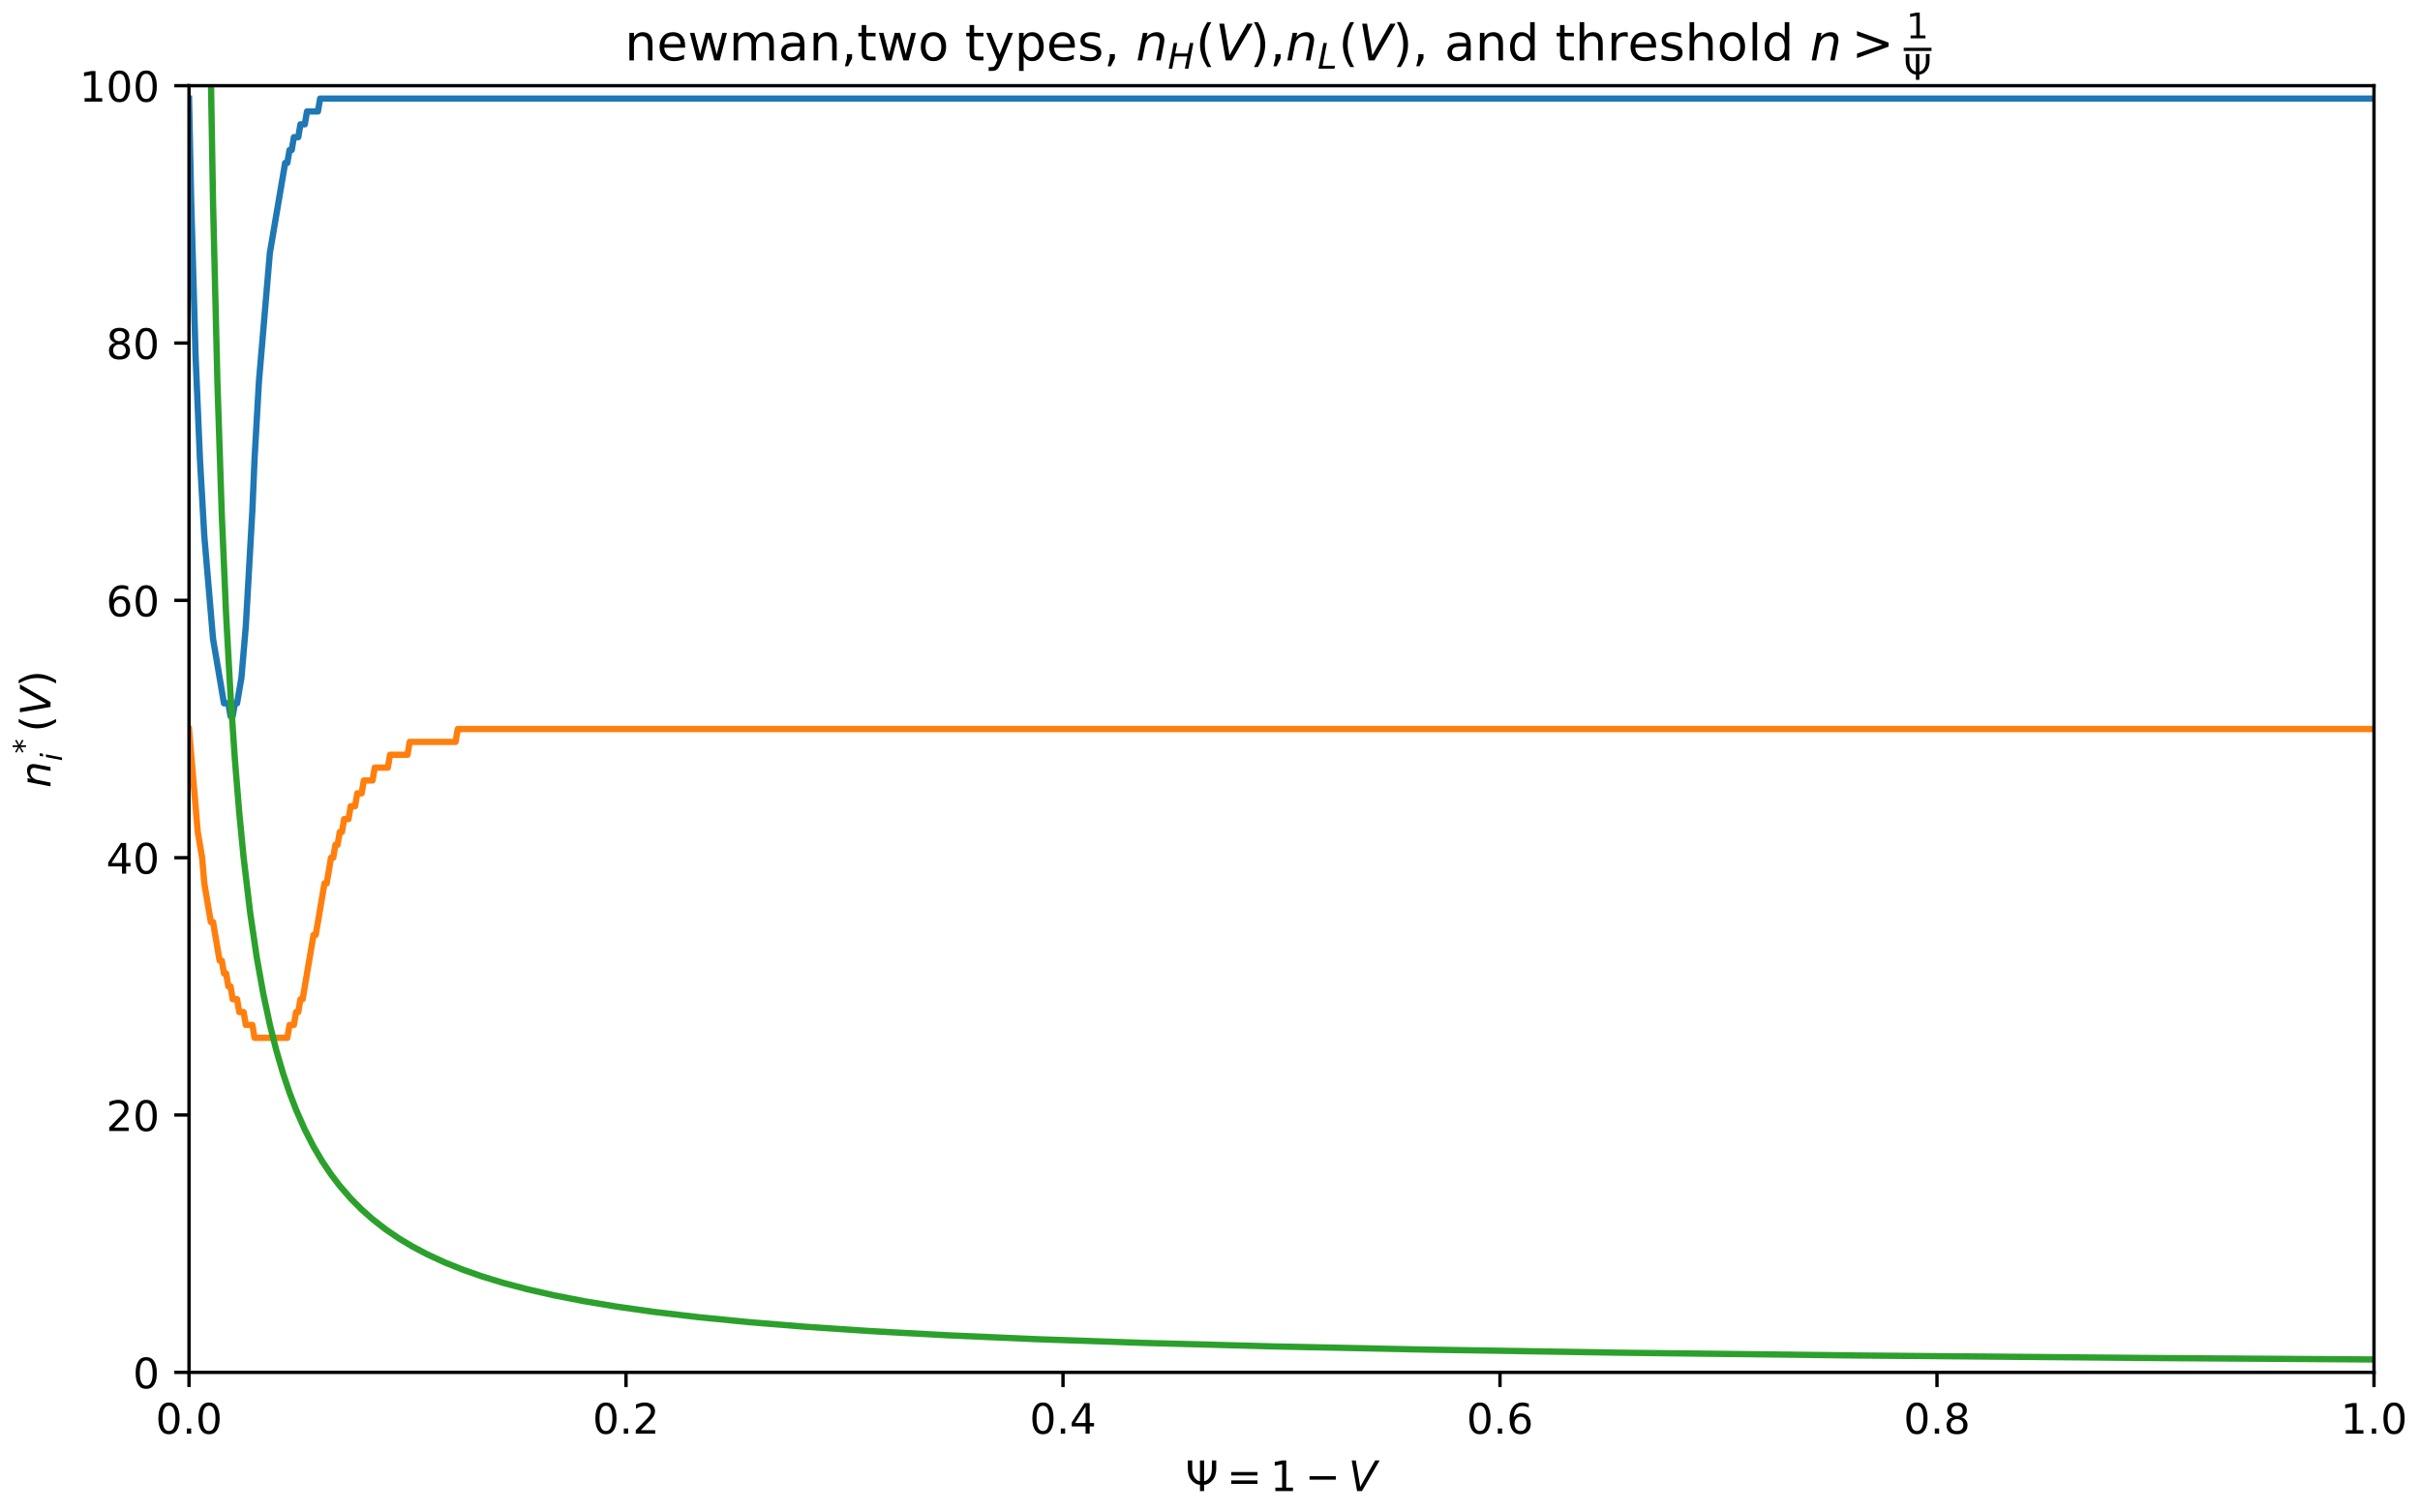 <?xml version="1.0" encoding="utf-8" standalone="no"?>
<!DOCTYPE svg PUBLIC "-//W3C//DTD SVG 1.1//EN"
  "http://www.w3.org/Graphics/SVG/1.1/DTD/svg11.dtd">
<!-- Created with matplotlib (https://matplotlib.org/) -->
<svg height="360pt" version="1.1" viewBox="0 0 576 360" width="576pt" xmlns="http://www.w3.org/2000/svg" xmlns:xlink="http://www.w3.org/1999/xlink">
 <defs>
  <style type="text/css">*{stroke-linecap:butt;stroke-linejoin:round;}</style>
 </defs>
 <g id="figure_1">
  <g id="patch_1">
   <path d="M 0 360 
L 576 360 
L 576 0 
L 0 0 
z
" style="fill:#ffffff;"/>
  </g>
  <g id="axes_1">
   <g id="patch_2">
    <path d="M 44.988 326.644 
L 565.048 326.644 
L 565.048 20.4 
L 44.988 20.4 
z
" style="fill:#ffffff;"/>
   </g>
   <g id="matplotlib.axis_1">
    <g id="xtick_1">
     <g id="line2d_1">
      <defs>
       <path d="M 0 0 
L 0 3.5 
" id="mb63115842e" style="stroke:#000000;stroke-width:0.8;"/>
      </defs>
      <g>
       <use style="stroke:#000000;stroke-width:0.8;" x="44.988" xlink:href="#mb63115842e" y="326.644"/>
      </g>
     </g>
     <g id="text_1">
      <!-- 0.0 -->
      <g transform="translate(37.036 341.242)scale(0.1 -0.1)">
       <defs>
        <path d="M 31.781 66.406 
Q 24.172 66.406 20.328 58.906 
Q 16.5 51.422 16.5 36.375 
Q 16.5 21.391 20.328 13.891 
Q 24.172 6.391 31.781 6.391 
Q 39.453 6.391 43.281 13.891 
Q 47.125 21.391 47.125 36.375 
Q 47.125 51.422 43.281 58.906 
Q 39.453 66.406 31.781 66.406 
z
M 31.781 74.219 
Q 44.047 74.219 50.516 64.516 
Q 56.984 54.828 56.984 36.375 
Q 56.984 17.969 50.516 8.266 
Q 44.047 -1.422 31.781 -1.422 
Q 19.531 -1.422 13.062 8.266 
Q 6.594 17.969 6.594 36.375 
Q 6.594 54.828 13.062 64.516 
Q 19.531 74.219 31.781 74.219 
z
" id="DejaVuSans-48"/>
        <path d="M 10.688 12.406 
L 21 12.406 
L 21 0 
L 10.688 0 
z
" id="DejaVuSans-46"/>
       </defs>
       <use xlink:href="#DejaVuSans-48"/>
       <use x="63.623" xlink:href="#DejaVuSans-46"/>
       <use x="95.41" xlink:href="#DejaVuSans-48"/>
      </g>
     </g>
    </g>
    <g id="xtick_2">
     <g id="line2d_2">
      <g>
       <use style="stroke:#000000;stroke-width:0.8;" x="149" xlink:href="#mb63115842e" y="326.644"/>
      </g>
     </g>
     <g id="text_2">
      <!-- 0.2 -->
      <g transform="translate(141.048 341.242)scale(0.1 -0.1)">
       <defs>
        <path d="M 19.188 8.297 
L 53.609 8.297 
L 53.609 0 
L 7.328 0 
L 7.328 8.297 
Q 12.938 14.109 22.625 23.891 
Q 32.328 33.688 34.812 36.531 
Q 39.547 41.844 41.422 45.531 
Q 43.312 49.219 43.312 52.781 
Q 43.312 58.594 39.234 62.25 
Q 35.156 65.922 28.609 65.922 
Q 23.969 65.922 18.812 64.312 
Q 13.672 62.703 7.812 59.422 
L 7.812 69.391 
Q 13.766 71.781 18.938 73 
Q 24.125 74.219 28.422 74.219 
Q 39.75 74.219 46.484 68.547 
Q 53.219 62.891 53.219 53.422 
Q 53.219 48.922 51.531 44.891 
Q 49.859 40.875 45.406 35.406 
Q 44.188 33.984 37.641 27.219 
Q 31.109 20.453 19.188 8.297 
z
" id="DejaVuSans-50"/>
       </defs>
       <use xlink:href="#DejaVuSans-48"/>
       <use x="63.623" xlink:href="#DejaVuSans-46"/>
       <use x="95.41" xlink:href="#DejaVuSans-50"/>
      </g>
     </g>
    </g>
    <g id="xtick_3">
     <g id="line2d_3">
      <g>
       <use style="stroke:#000000;stroke-width:0.8;" x="253.012" xlink:href="#mb63115842e" y="326.644"/>
      </g>
     </g>
     <g id="text_3">
      <!-- 0.4 -->
      <g transform="translate(245.06 341.242)scale(0.1 -0.1)">
       <defs>
        <path d="M 37.797 64.312 
L 12.891 25.391 
L 37.797 25.391 
z
M 35.203 72.906 
L 47.609 72.906 
L 47.609 25.391 
L 58.016 25.391 
L 58.016 17.188 
L 47.609 17.188 
L 47.609 0 
L 37.797 0 
L 37.797 17.188 
L 4.891 17.188 
L 4.891 26.703 
z
" id="DejaVuSans-52"/>
       </defs>
       <use xlink:href="#DejaVuSans-48"/>
       <use x="63.623" xlink:href="#DejaVuSans-46"/>
       <use x="95.41" xlink:href="#DejaVuSans-52"/>
      </g>
     </g>
    </g>
    <g id="xtick_4">
     <g id="line2d_4">
      <g>
       <use style="stroke:#000000;stroke-width:0.8;" x="357.024" xlink:href="#mb63115842e" y="326.644"/>
      </g>
     </g>
     <g id="text_4">
      <!-- 0.6 -->
      <g transform="translate(349.072 341.242)scale(0.1 -0.1)">
       <defs>
        <path d="M 33.016 40.375 
Q 26.375 40.375 22.484 35.828 
Q 18.609 31.297 18.609 23.391 
Q 18.609 15.531 22.484 10.953 
Q 26.375 6.391 33.016 6.391 
Q 39.656 6.391 43.531 10.953 
Q 47.406 15.531 47.406 23.391 
Q 47.406 31.297 43.531 35.828 
Q 39.656 40.375 33.016 40.375 
z
M 52.594 71.297 
L 52.594 62.312 
Q 48.875 64.062 45.094 64.984 
Q 41.312 65.922 37.594 65.922 
Q 27.828 65.922 22.672 59.328 
Q 17.531 52.734 16.797 39.406 
Q 19.672 43.656 24.016 45.922 
Q 28.375 48.188 33.594 48.188 
Q 44.578 48.188 50.953 41.516 
Q 57.328 34.859 57.328 23.391 
Q 57.328 12.156 50.688 5.359 
Q 44.047 -1.422 33.016 -1.422 
Q 20.359 -1.422 13.672 8.266 
Q 6.984 17.969 6.984 36.375 
Q 6.984 53.656 15.188 63.938 
Q 23.391 74.219 37.203 74.219 
Q 40.922 74.219 44.703 73.484 
Q 48.484 72.75 52.594 71.297 
z
" id="DejaVuSans-54"/>
       </defs>
       <use xlink:href="#DejaVuSans-48"/>
       <use x="63.623" xlink:href="#DejaVuSans-46"/>
       <use x="95.41" xlink:href="#DejaVuSans-54"/>
      </g>
     </g>
    </g>
    <g id="xtick_5">
     <g id="line2d_5">
      <g>
       <use style="stroke:#000000;stroke-width:0.8;" x="461.036" xlink:href="#mb63115842e" y="326.644"/>
      </g>
     </g>
     <g id="text_5">
      <!-- 0.8 -->
      <g transform="translate(453.085 341.242)scale(0.1 -0.1)">
       <defs>
        <path d="M 31.781 34.625 
Q 24.75 34.625 20.719 30.859 
Q 16.703 27.094 16.703 20.516 
Q 16.703 13.922 20.719 10.156 
Q 24.75 6.391 31.781 6.391 
Q 38.812 6.391 42.859 10.172 
Q 46.922 13.969 46.922 20.516 
Q 46.922 27.094 42.891 30.859 
Q 38.875 34.625 31.781 34.625 
z
M 21.922 38.812 
Q 15.578 40.375 12.031 44.719 
Q 8.5 49.078 8.5 55.328 
Q 8.5 64.062 14.719 69.141 
Q 20.953 74.219 31.781 74.219 
Q 42.672 74.219 48.875 69.141 
Q 55.078 64.062 55.078 55.328 
Q 55.078 49.078 51.531 44.719 
Q 48 40.375 41.703 38.812 
Q 48.828 37.156 52.797 32.312 
Q 56.781 27.484 56.781 20.516 
Q 56.781 9.906 50.312 4.234 
Q 43.844 -1.422 31.781 -1.422 
Q 19.734 -1.422 13.25 4.234 
Q 6.781 9.906 6.781 20.516 
Q 6.781 27.484 10.781 32.312 
Q 14.797 37.156 21.922 38.812 
z
M 18.312 54.391 
Q 18.312 48.734 21.844 45.562 
Q 25.391 42.391 31.781 42.391 
Q 38.141 42.391 41.719 45.562 
Q 45.312 48.734 45.312 54.391 
Q 45.312 60.062 41.719 63.234 
Q 38.141 66.406 31.781 66.406 
Q 25.391 66.406 21.844 63.234 
Q 18.312 60.062 18.312 54.391 
z
" id="DejaVuSans-56"/>
       </defs>
       <use xlink:href="#DejaVuSans-48"/>
       <use x="63.623" xlink:href="#DejaVuSans-46"/>
       <use x="95.41" xlink:href="#DejaVuSans-56"/>
      </g>
     </g>
    </g>
    <g id="xtick_6">
     <g id="line2d_6">
      <g>
       <use style="stroke:#000000;stroke-width:0.8;" x="565.048" xlink:href="#mb63115842e" y="326.644"/>
      </g>
     </g>
     <g id="text_6">
      <!-- 1.0 -->
      <g transform="translate(557.097 341.242)scale(0.1 -0.1)">
       <defs>
        <path d="M 12.406 8.297 
L 28.516 8.297 
L 28.516 63.922 
L 10.984 60.406 
L 10.984 69.391 
L 28.422 72.906 
L 38.281 72.906 
L 38.281 8.297 
L 54.391 8.297 
L 54.391 0 
L 12.406 0 
z
" id="DejaVuSans-49"/>
       </defs>
       <use xlink:href="#DejaVuSans-49"/>
       <use x="63.623" xlink:href="#DejaVuSans-46"/>
       <use x="95.41" xlink:href="#DejaVuSans-48"/>
      </g>
     </g>
    </g>
    <g id="text_7">
     <!-- $\Psi = 1-V$ -->
     <g transform="translate(282.168 354.92)scale(0.1 -0.1)">
      <defs>
       <path d="M 34.469 0 
Q 34.516 6.547 34.469 15.141 
Q 24.031 15.141 14.844 25.391 
Q 5.859 35.359 5.609 52.938 
L 5.609 72.906 
L 16.016 72.906 
L 16.016 52.938 
Q 16.016 39.156 22.359 31.156 
Q 27.734 24.312 34.469 23.641 
L 34.469 72.906 
L 44.344 72.906 
L 44.344 23.641 
Q 51.078 24.312 56.453 31.156 
Q 62.797 39.156 62.797 52.938 
L 62.797 72.906 
L 73.188 72.906 
L 73.188 52.938 
Q 72.953 35.359 63.969 25.391 
Q 54.781 15.141 44.344 15.141 
Q 44.281 11.625 44.344 0 
z
" id="DejaVuSans-936"/>
       <path d="M 10.594 45.406 
L 73.188 45.406 
L 73.188 37.203 
L 10.594 37.203 
z
M 10.594 25.484 
L 73.188 25.484 
L 73.188 17.188 
L 10.594 17.188 
z
" id="DejaVuSans-61"/>
       <path d="M 10.594 35.5 
L 73.188 35.5 
L 73.188 27.203 
L 10.594 27.203 
z
" id="DejaVuSans-8722"/>
       <path d="M 20.609 0 
L 7.812 72.906 
L 17.484 72.906 
L 28.078 10.203 
L 63.484 72.906 
L 74.219 72.906 
L 32.078 0 
z
" id="DejaVuSans-Oblique-86"/>
      </defs>
      <use transform="translate(0 0.094)" xlink:href="#DejaVuSans-936"/>
      <use transform="translate(98.193 0.094)" xlink:href="#DejaVuSans-61"/>
      <use transform="translate(201.465 0.094)" xlink:href="#DejaVuSans-49"/>
      <use transform="translate(284.57 0.094)" xlink:href="#DejaVuSans-8722"/>
      <use transform="translate(387.842 0.094)" xlink:href="#DejaVuSans-Oblique-86"/>
     </g>
    </g>
   </g>
   <g id="matplotlib.axis_2">
    <g id="ytick_1">
     <g id="line2d_7">
      <defs>
       <path d="M 0 0 
L -3.5 0 
" id="md25dc54638" style="stroke:#000000;stroke-width:0.8;"/>
      </defs>
      <g>
       <use style="stroke:#000000;stroke-width:0.8;" x="44.988" xlink:href="#md25dc54638" y="326.644"/>
      </g>
     </g>
     <g id="text_8">
      <!-- 0 -->
      <g transform="translate(31.625 330.443)scale(0.1 -0.1)">
       <use xlink:href="#DejaVuSans-48"/>
      </g>
     </g>
    </g>
    <g id="ytick_2">
     <g id="line2d_8">
      <g>
       <use style="stroke:#000000;stroke-width:0.8;" x="44.988" xlink:href="#md25dc54638" y="265.395"/>
      </g>
     </g>
     <g id="text_9">
      <!-- 20 -->
      <g transform="translate(25.263 269.194)scale(0.1 -0.1)">
       <use xlink:href="#DejaVuSans-50"/>
       <use x="63.623" xlink:href="#DejaVuSans-48"/>
      </g>
     </g>
    </g>
    <g id="ytick_3">
     <g id="line2d_9">
      <g>
       <use style="stroke:#000000;stroke-width:0.8;" x="44.988" xlink:href="#md25dc54638" y="204.146"/>
      </g>
     </g>
     <g id="text_10">
      <!-- 40 -->
      <g transform="translate(25.263 207.945)scale(0.1 -0.1)">
       <use xlink:href="#DejaVuSans-52"/>
       <use x="63.623" xlink:href="#DejaVuSans-48"/>
      </g>
     </g>
    </g>
    <g id="ytick_4">
     <g id="line2d_10">
      <g>
       <use style="stroke:#000000;stroke-width:0.8;" x="44.988" xlink:href="#md25dc54638" y="142.898"/>
      </g>
     </g>
     <g id="text_11">
      <!-- 60 -->
      <g transform="translate(25.263 146.697)scale(0.1 -0.1)">
       <use xlink:href="#DejaVuSans-54"/>
       <use x="63.623" xlink:href="#DejaVuSans-48"/>
      </g>
     </g>
    </g>
    <g id="ytick_5">
     <g id="line2d_11">
      <g>
       <use style="stroke:#000000;stroke-width:0.8;" x="44.988" xlink:href="#md25dc54638" y="81.649"/>
      </g>
     </g>
     <g id="text_12">
      <!-- 80 -->
      <g transform="translate(25.263 85.448)scale(0.1 -0.1)">
       <use xlink:href="#DejaVuSans-56"/>
       <use x="63.623" xlink:href="#DejaVuSans-48"/>
      </g>
     </g>
    </g>
    <g id="ytick_6">
     <g id="line2d_12">
      <g>
       <use style="stroke:#000000;stroke-width:0.8;" x="44.988" xlink:href="#md25dc54638" y="20.4"/>
      </g>
     </g>
     <g id="text_13">
      <!-- 100 -->
      <g transform="translate(18.9 24.199)scale(0.1 -0.1)">
       <use xlink:href="#DejaVuSans-49"/>
       <use x="63.623" xlink:href="#DejaVuSans-48"/>
       <use x="127.246" xlink:href="#DejaVuSans-48"/>
      </g>
     </g>
    </g>
    <g id="text_14">
     <!-- $n^*_i(V)$ -->
     <g transform="translate(12.1 187.522)rotate(-90)scale(0.1 -0.1)">
      <defs>
       <path d="M 55.719 33.016 
L 49.312 0 
L 40.281 0 
L 46.688 32.672 
Q 47.125 34.969 47.359 36.719 
Q 47.609 38.484 47.609 39.5 
Q 47.609 43.609 45.016 45.891 
Q 42.438 48.188 37.797 48.188 
Q 30.562 48.188 25.344 43.375 
Q 20.125 38.578 18.5 30.328 
L 12.5 0 
L 3.516 0 
L 14.109 54.688 
L 23.094 54.688 
L 21.297 46.094 
Q 25.047 50.828 30.312 53.406 
Q 35.594 56 41.406 56 
Q 48.641 56 52.609 52.094 
Q 56.594 48.188 56.594 41.109 
Q 56.594 39.359 56.375 37.359 
Q 56.156 35.359 55.719 33.016 
z
" id="DejaVuSans-Oblique-110"/>
       <path d="M 47.016 60.891 
L 29.5 51.422 
L 47.016 41.891 
L 44.188 37.109 
L 27.781 47.016 
L 27.781 28.609 
L 22.219 28.609 
L 22.219 47.016 
L 5.812 37.109 
L 2.984 41.891 
L 20.516 51.422 
L 2.984 60.891 
L 5.812 65.719 
L 22.219 55.812 
L 22.219 74.219 
L 27.781 74.219 
L 27.781 55.812 
L 44.188 65.719 
z
" id="DejaVuSans-42"/>
       <path d="M 18.312 75.984 
L 27.297 75.984 
L 25.094 64.594 
L 16.109 64.594 
z
M 14.203 54.688 
L 23.188 54.688 
L 12.5 0 
L 3.516 0 
z
" id="DejaVuSans-Oblique-105"/>
       <path d="M 31 75.875 
Q 24.469 64.656 21.281 53.656 
Q 18.109 42.672 18.109 31.391 
Q 18.109 20.125 21.312 9.062 
Q 24.516 -2 31 -13.188 
L 23.188 -13.188 
Q 15.875 -1.703 12.234 9.375 
Q 8.594 20.453 8.594 31.391 
Q 8.594 42.281 12.203 53.312 
Q 15.828 64.359 23.188 75.875 
z
" id="DejaVuSans-40"/>
       <path d="M 8.016 75.875 
L 15.828 75.875 
Q 23.141 64.359 26.781 53.312 
Q 30.422 42.281 30.422 31.391 
Q 30.422 20.453 26.781 9.375 
Q 23.141 -1.703 15.828 -13.188 
L 8.016 -13.188 
Q 14.5 -2 17.703 9.062 
Q 20.906 20.125 20.906 31.391 
Q 20.906 42.672 17.703 53.656 
Q 14.5 64.656 8.016 75.875 
z
" id="DejaVuSans-41"/>
      </defs>
      <use transform="translate(0 0.702)" xlink:href="#DejaVuSans-Oblique-110"/>
      <use transform="translate(81.666 39.047)scale(0.7)" xlink:href="#DejaVuSans-42"/>
      <use transform="translate(63.379 -26.642)scale(0.7)" xlink:href="#DejaVuSans-Oblique-105"/>
      <use transform="translate(133.039 0.702)" xlink:href="#DejaVuSans-40"/>
      <use transform="translate(172.052 0.702)" xlink:href="#DejaVuSans-Oblique-86"/>
      <use transform="translate(240.46 0.702)" xlink:href="#DejaVuSans-41"/>
     </g>
    </g>
   </g>
   <g id="line2d_13">
    <path clip-path="url(#pfb714f418c)" d="M 44.988 23.463 
L 45.508 47.962 
L 46.548 84.711 
L 47.588 109.211 
L 48.628 127.585 
L 50.708 152.085 
L 53.309 167.397 
L 54.349 167.397 
L 54.869 170.459 
L 55.389 170.459 
L 55.909 167.397 
L 56.429 167.397 
L 57.469 161.272 
L 58.509 149.022 
L 60.069 121.461 
L 60.59 109.211 
L 61.63 90.836 
L 64.23 60.212 
L 67.87 38.775 
L 68.39 38.775 
L 68.911 35.712 
L 69.431 35.712 
L 69.951 32.65 
L 70.991 32.65 
L 71.511 29.588 
L 72.551 29.588 
L 73.071 26.525 
L 75.671 26.525 
L 76.191 23.463 
L 565.048 23.463 
L 565.048 23.463 
" style="fill:none;stroke:#1f77b4;stroke-linecap:square;stroke-width:1.5;"/>
   </g>
   <g id="line2d_14">
    <path clip-path="url(#pfb714f418c)" d="M 44.988 173.522 
L 47.068 198.021 
L 48.108 204.146 
L 48.628 210.271 
L 50.188 219.458 
L 50.708 219.458 
L 52.269 228.646 
L 52.789 228.646 
L 53.309 231.708 
L 53.829 231.708 
L 54.349 234.771 
L 54.869 234.771 
L 55.389 237.833 
L 56.429 237.833 
L 56.949 240.895 
L 57.989 240.895 
L 58.509 243.958 
L 60.069 243.958 
L 60.59 247.02 
L 68.39 247.02 
L 68.911 243.958 
L 69.951 243.958 
L 70.471 240.895 
L 70.991 240.895 
L 71.511 237.833 
L 72.031 237.833 
L 74.631 222.521 
L 75.151 222.521 
L 77.231 210.271 
L 77.752 210.271 
L 78.792 204.146 
L 79.312 204.146 
L 79.832 201.084 
L 80.352 201.084 
L 80.872 198.021 
L 81.392 198.021 
L 81.912 194.959 
L 82.952 194.959 
L 83.472 191.896 
L 84.512 191.896 
L 85.032 188.834 
L 86.073 188.834 
L 86.593 185.772 
L 88.673 185.772 
L 89.193 182.709 
L 92.313 182.709 
L 92.833 179.647 
L 96.994 179.647 
L 97.514 176.584 
L 108.435 176.584 
L 108.955 173.522 
L 565.048 173.522 
L 565.048 173.522 
" style="fill:none;stroke:#ff7f0e;stroke-linecap:square;stroke-width:1.5;"/>
   </g>
   <g id="line2d_15">
    <path clip-path="url(#pfb714f418c)" d="M 49.861 -1 
L 50.708 48.241 
L 51.749 91.072 
L 52.789 122.481 
L 53.829 146.5 
L 54.869 165.463 
L 55.909 180.813 
L 56.949 193.494 
L 57.989 204.146 
L 59.549 217.271 
L 61.11 227.855 
L 62.67 236.572 
L 64.23 243.875 
L 65.79 250.083 
L 67.35 255.424 
L 68.911 260.069 
L 70.471 264.145 
L 72.551 268.862 
L 74.631 272.917 
L 76.711 276.44 
L 78.792 279.529 
L 80.872 282.26 
L 83.472 285.259 
L 86.073 287.879 
L 88.673 290.186 
L 91.793 292.616 
L 94.914 294.743 
L 98.034 296.62 
L 101.674 298.548 
L 105.835 300.469 
L 109.995 302.144 
L 114.676 303.79 
L 119.876 305.377 
L 125.597 306.886 
L 131.838 308.306 
L 139.119 309.724 
L 146.92 311.019 
L 155.761 312.266 
L 166.162 313.5 
L 178.123 314.681 
L 191.645 315.784 
L 207.247 316.828 
L 225.449 317.818 
L 246.771 318.751 
L 272.254 319.636 
L 302.938 320.469 
L 339.862 321.242 
L 385.107 321.961 
L 441.794 322.63 
L 513.562 323.245 
L 565.048 323.581 
L 565.048 323.581 
" style="fill:none;stroke:#2ca02c;stroke-linecap:square;stroke-width:1.5;"/>
   </g>
   <g id="patch_3">
    <path d="M 44.988 326.644 
L 44.988 20.4 
" style="fill:none;stroke:#000000;stroke-linecap:square;stroke-linejoin:miter;stroke-width:0.8;"/>
   </g>
   <g id="patch_4">
    <path d="M 565.048 326.644 
L 565.048 20.4 
" style="fill:none;stroke:#000000;stroke-linecap:square;stroke-linejoin:miter;stroke-width:0.8;"/>
   </g>
   <g id="patch_5">
    <path d="M 44.988 326.644 
L 565.048 326.644 
" style="fill:none;stroke:#000000;stroke-linecap:square;stroke-linejoin:miter;stroke-width:0.8;"/>
   </g>
   <g id="patch_6">
    <path d="M 44.988 20.4 
L 565.048 20.4 
" style="fill:none;stroke:#000000;stroke-linecap:square;stroke-linejoin:miter;stroke-width:0.8;"/>
   </g>
   <g id="text_15">
    <!-- newman,two types, $n_H(V)$,$n_L(V)$, and threshold $n &gt; \frac{1}{\Psi}$ -->
    <g transform="translate(148.718 14.4)scale(0.12 -0.12)">
     <defs>
      <path d="M 54.891 33.016 
L 54.891 0 
L 45.906 0 
L 45.906 32.719 
Q 45.906 40.484 42.875 44.328 
Q 39.844 48.188 33.797 48.188 
Q 26.516 48.188 22.312 43.547 
Q 18.109 38.922 18.109 30.906 
L 18.109 0 
L 9.078 0 
L 9.078 54.688 
L 18.109 54.688 
L 18.109 46.188 
Q 21.344 51.125 25.703 53.562 
Q 30.078 56 35.797 56 
Q 45.219 56 50.047 50.172 
Q 54.891 44.344 54.891 33.016 
z
" id="DejaVuSans-110"/>
      <path d="M 56.203 29.594 
L 56.203 25.203 
L 14.891 25.203 
Q 15.484 15.922 20.484 11.062 
Q 25.484 6.203 34.422 6.203 
Q 39.594 6.203 44.453 7.469 
Q 49.312 8.734 54.109 11.281 
L 54.109 2.781 
Q 49.266 0.734 44.188 -0.344 
Q 39.109 -1.422 33.891 -1.422 
Q 20.797 -1.422 13.156 6.188 
Q 5.516 13.812 5.516 26.812 
Q 5.516 40.234 12.766 48.109 
Q 20.016 56 32.328 56 
Q 43.359 56 49.781 48.891 
Q 56.203 41.797 56.203 29.594 
z
M 47.219 32.234 
Q 47.125 39.594 43.094 43.984 
Q 39.062 48.391 32.422 48.391 
Q 24.906 48.391 20.391 44.141 
Q 15.875 39.891 15.188 32.172 
z
" id="DejaVuSans-101"/>
      <path d="M 4.203 54.688 
L 13.188 54.688 
L 24.422 12.016 
L 35.594 54.688 
L 46.188 54.688 
L 57.422 12.016 
L 68.609 54.688 
L 77.594 54.688 
L 63.281 0 
L 52.688 0 
L 40.922 44.828 
L 29.109 0 
L 18.5 0 
z
" id="DejaVuSans-119"/>
      <path d="M 52 44.188 
Q 55.375 50.25 60.062 53.125 
Q 64.75 56 71.094 56 
Q 79.641 56 84.281 50.016 
Q 88.922 44.047 88.922 33.016 
L 88.922 0 
L 79.891 0 
L 79.891 32.719 
Q 79.891 40.578 77.094 44.375 
Q 74.312 48.188 68.609 48.188 
Q 61.625 48.188 57.562 43.547 
Q 53.516 38.922 53.516 30.906 
L 53.516 0 
L 44.484 0 
L 44.484 32.719 
Q 44.484 40.625 41.703 44.406 
Q 38.922 48.188 33.109 48.188 
Q 26.219 48.188 22.156 43.531 
Q 18.109 38.875 18.109 30.906 
L 18.109 0 
L 9.078 0 
L 9.078 54.688 
L 18.109 54.688 
L 18.109 46.188 
Q 21.188 51.219 25.484 53.609 
Q 29.781 56 35.688 56 
Q 41.656 56 45.828 52.969 
Q 50 49.953 52 44.188 
z
" id="DejaVuSans-109"/>
      <path d="M 34.281 27.484 
Q 23.391 27.484 19.188 25 
Q 14.984 22.516 14.984 16.5 
Q 14.984 11.719 18.141 8.906 
Q 21.297 6.109 26.703 6.109 
Q 34.188 6.109 38.703 11.406 
Q 43.219 16.703 43.219 25.484 
L 43.219 27.484 
z
M 52.203 31.203 
L 52.203 0 
L 43.219 0 
L 43.219 8.297 
Q 40.141 3.328 35.547 0.953 
Q 30.953 -1.422 24.312 -1.422 
Q 15.922 -1.422 10.953 3.297 
Q 6 8.016 6 15.922 
Q 6 25.141 12.172 29.828 
Q 18.359 34.516 30.609 34.516 
L 43.219 34.516 
L 43.219 35.406 
Q 43.219 41.609 39.141 45 
Q 35.062 48.391 27.688 48.391 
Q 23 48.391 18.547 47.266 
Q 14.109 46.141 10.016 43.891 
L 10.016 52.203 
Q 14.938 54.109 19.578 55.047 
Q 24.219 56 28.609 56 
Q 40.484 56 46.344 49.844 
Q 52.203 43.703 52.203 31.203 
z
" id="DejaVuSans-97"/>
      <path d="M 11.719 12.406 
L 22.016 12.406 
L 22.016 4 
L 14.016 -11.625 
L 7.719 -11.625 
L 11.719 4 
z
" id="DejaVuSans-44"/>
      <path d="M 18.312 70.219 
L 18.312 54.688 
L 36.812 54.688 
L 36.812 47.703 
L 18.312 47.703 
L 18.312 18.016 
Q 18.312 11.328 20.141 9.422 
Q 21.969 7.516 27.594 7.516 
L 36.812 7.516 
L 36.812 0 
L 27.594 0 
Q 17.188 0 13.234 3.875 
Q 9.281 7.766 9.281 18.016 
L 9.281 47.703 
L 2.688 47.703 
L 2.688 54.688 
L 9.281 54.688 
L 9.281 70.219 
z
" id="DejaVuSans-116"/>
      <path d="M 30.609 48.391 
Q 23.391 48.391 19.188 42.75 
Q 14.984 37.109 14.984 27.297 
Q 14.984 17.484 19.156 11.844 
Q 23.344 6.203 30.609 6.203 
Q 37.797 6.203 41.984 11.859 
Q 46.188 17.531 46.188 27.297 
Q 46.188 37.016 41.984 42.703 
Q 37.797 48.391 30.609 48.391 
z
M 30.609 56 
Q 42.328 56 49.016 48.375 
Q 55.719 40.766 55.719 27.297 
Q 55.719 13.875 49.016 6.219 
Q 42.328 -1.422 30.609 -1.422 
Q 18.844 -1.422 12.172 6.219 
Q 5.516 13.875 5.516 27.297 
Q 5.516 40.766 12.172 48.375 
Q 18.844 56 30.609 56 
z
" id="DejaVuSans-111"/>
      <path id="DejaVuSans-32"/>
      <path d="M 32.172 -5.078 
Q 28.375 -14.844 24.75 -17.812 
Q 21.141 -20.797 15.094 -20.797 
L 7.906 -20.797 
L 7.906 -13.281 
L 13.188 -13.281 
Q 16.891 -13.281 18.938 -11.516 
Q 21 -9.766 23.484 -3.219 
L 25.094 0.875 
L 2.984 54.688 
L 12.5 54.688 
L 29.594 11.922 
L 46.688 54.688 
L 56.203 54.688 
z
" id="DejaVuSans-121"/>
      <path d="M 18.109 8.203 
L 18.109 -20.797 
L 9.078 -20.797 
L 9.078 54.688 
L 18.109 54.688 
L 18.109 46.391 
Q 20.953 51.266 25.266 53.625 
Q 29.594 56 35.594 56 
Q 45.562 56 51.781 48.094 
Q 58.016 40.188 58.016 27.297 
Q 58.016 14.406 51.781 6.484 
Q 45.562 -1.422 35.594 -1.422 
Q 29.594 -1.422 25.266 0.953 
Q 20.953 3.328 18.109 8.203 
z
M 48.688 27.297 
Q 48.688 37.203 44.609 42.844 
Q 40.531 48.484 33.406 48.484 
Q 26.266 48.484 22.188 42.844 
Q 18.109 37.203 18.109 27.297 
Q 18.109 17.391 22.188 11.75 
Q 26.266 6.109 33.406 6.109 
Q 40.531 6.109 44.609 11.75 
Q 48.688 17.391 48.688 27.297 
z
" id="DejaVuSans-112"/>
      <path d="M 44.281 53.078 
L 44.281 44.578 
Q 40.484 46.531 36.375 47.5 
Q 32.281 48.484 27.875 48.484 
Q 21.188 48.484 17.844 46.438 
Q 14.5 44.391 14.5 40.281 
Q 14.5 37.156 16.891 35.375 
Q 19.281 33.594 26.516 31.984 
L 29.594 31.297 
Q 39.156 29.25 43.188 25.516 
Q 47.219 21.781 47.219 15.094 
Q 47.219 7.469 41.188 3.016 
Q 35.156 -1.422 24.609 -1.422 
Q 20.219 -1.422 15.453 -0.562 
Q 10.688 0.297 5.422 2 
L 5.422 11.281 
Q 10.406 8.688 15.234 7.391 
Q 20.062 6.109 24.812 6.109 
Q 31.156 6.109 34.562 8.281 
Q 37.984 10.453 37.984 14.406 
Q 37.984 18.062 35.516 20.016 
Q 33.062 21.969 24.703 23.781 
L 21.578 24.516 
Q 13.234 26.266 9.516 29.906 
Q 5.812 33.547 5.812 39.891 
Q 5.812 47.609 11.281 51.797 
Q 16.75 56 26.812 56 
Q 31.781 56 36.172 55.266 
Q 40.578 54.547 44.281 53.078 
z
" id="DejaVuSans-115"/>
      <path d="M 16.891 72.906 
L 26.812 72.906 
L 21 43.016 
L 56.781 43.016 
L 62.594 72.906 
L 72.516 72.906 
L 58.297 0 
L 48.391 0 
L 55.172 34.719 
L 19.391 34.719 
L 12.594 0 
L 2.688 0 
z
" id="DejaVuSans-Oblique-72"/>
      <path d="M 16.797 72.906 
L 26.703 72.906 
L 14.203 8.203 
L 49.703 8.203 
L 48.094 0 
L 2.688 0 
z
" id="DejaVuSans-Oblique-76"/>
      <path d="M 45.406 46.391 
L 45.406 75.984 
L 54.391 75.984 
L 54.391 0 
L 45.406 0 
L 45.406 8.203 
Q 42.578 3.328 38.25 0.953 
Q 33.938 -1.422 27.875 -1.422 
Q 17.969 -1.422 11.734 6.484 
Q 5.516 14.406 5.516 27.297 
Q 5.516 40.188 11.734 48.094 
Q 17.969 56 27.875 56 
Q 33.938 56 38.25 53.625 
Q 42.578 51.266 45.406 46.391 
z
M 14.797 27.297 
Q 14.797 17.391 18.875 11.75 
Q 22.953 6.109 30.078 6.109 
Q 37.203 6.109 41.297 11.75 
Q 45.406 17.391 45.406 27.297 
Q 45.406 37.203 41.297 42.844 
Q 37.203 48.484 30.078 48.484 
Q 22.953 48.484 18.875 42.844 
Q 14.797 37.203 14.797 27.297 
z
" id="DejaVuSans-100"/>
      <path d="M 54.891 33.016 
L 54.891 0 
L 45.906 0 
L 45.906 32.719 
Q 45.906 40.484 42.875 44.328 
Q 39.844 48.188 33.797 48.188 
Q 26.516 48.188 22.312 43.547 
Q 18.109 38.922 18.109 30.906 
L 18.109 0 
L 9.078 0 
L 9.078 75.984 
L 18.109 75.984 
L 18.109 46.188 
Q 21.344 51.125 25.703 53.562 
Q 30.078 56 35.797 56 
Q 45.219 56 50.047 50.172 
Q 54.891 44.344 54.891 33.016 
z
" id="DejaVuSans-104"/>
      <path d="M 41.109 46.297 
Q 39.594 47.172 37.812 47.578 
Q 36.031 48 33.891 48 
Q 26.266 48 22.188 43.047 
Q 18.109 38.094 18.109 28.812 
L 18.109 0 
L 9.078 0 
L 9.078 54.688 
L 18.109 54.688 
L 18.109 46.188 
Q 20.953 51.172 25.484 53.578 
Q 30.031 56 36.531 56 
Q 37.453 56 38.578 55.875 
Q 39.703 55.766 41.062 55.516 
z
" id="DejaVuSans-114"/>
      <path d="M 9.422 75.984 
L 18.406 75.984 
L 18.406 0 
L 9.422 0 
z
" id="DejaVuSans-108"/>
      <path d="M 10.594 49.219 
L 10.594 58.109 
L 73.188 35.406 
L 73.188 27.297 
L 10.594 4.594 
L 10.594 13.484 
L 60.891 31.297 
z
" id="DejaVuSans-62"/>
     </defs>
     <use transform="translate(0 0.169)" xlink:href="#DejaVuSans-110"/>
     <use transform="translate(63.379 0.169)" xlink:href="#DejaVuSans-101"/>
     <use transform="translate(124.902 0.169)" xlink:href="#DejaVuSans-119"/>
     <use transform="translate(206.689 0.169)" xlink:href="#DejaVuSans-109"/>
     <use transform="translate(304.102 0.169)" xlink:href="#DejaVuSans-97"/>
     <use transform="translate(365.381 0.169)" xlink:href="#DejaVuSans-110"/>
     <use transform="translate(428.76 0.169)" xlink:href="#DejaVuSans-44"/>
     <use transform="translate(460.547 0.169)" xlink:href="#DejaVuSans-116"/>
     <use transform="translate(499.756 0.169)" xlink:href="#DejaVuSans-119"/>
     <use transform="translate(581.543 0.169)" xlink:href="#DejaVuSans-111"/>
     <use transform="translate(642.725 0.169)" xlink:href="#DejaVuSans-32"/>
     <use transform="translate(674.512 0.169)" xlink:href="#DejaVuSans-116"/>
     <use transform="translate(713.721 0.169)" xlink:href="#DejaVuSans-121"/>
     <use transform="translate(772.9 0.169)" xlink:href="#DejaVuSans-112"/>
     <use transform="translate(836.377 0.169)" xlink:href="#DejaVuSans-101"/>
     <use transform="translate(897.9 0.169)" xlink:href="#DejaVuSans-115"/>
     <use transform="translate(950 0.169)" xlink:href="#DejaVuSans-44"/>
     <use transform="translate(981.787 0.169)" xlink:href="#DejaVuSans-32"/>
     <use transform="translate(1013.574 0.169)" xlink:href="#DejaVuSans-Oblique-110"/>
     <use transform="translate(1076.953 -16.238)scale(0.7)" xlink:href="#DejaVuSans-Oblique-72"/>
     <use transform="translate(1132.324 0.169)" xlink:href="#DejaVuSans-40"/>
     <use transform="translate(1171.338 0.169)" xlink:href="#DejaVuSans-Oblique-86"/>
     <use transform="translate(1239.746 0.169)" xlink:href="#DejaVuSans-41"/>
     <use transform="translate(1278.76 0.169)" xlink:href="#DejaVuSans-44"/>
     <use transform="translate(1310.547 0.169)" xlink:href="#DejaVuSans-Oblique-110"/>
     <use transform="translate(1373.926 -16.238)scale(0.7)" xlink:href="#DejaVuSans-Oblique-76"/>
     <use transform="translate(1415.659 0.169)" xlink:href="#DejaVuSans-40"/>
     <use transform="translate(1454.673 0.169)" xlink:href="#DejaVuSans-Oblique-86"/>
     <use transform="translate(1523.081 0.169)" xlink:href="#DejaVuSans-41"/>
     <use transform="translate(1562.095 0.169)" xlink:href="#DejaVuSans-44"/>
     <use transform="translate(1593.882 0.169)" xlink:href="#DejaVuSans-32"/>
     <use transform="translate(1625.669 0.169)" xlink:href="#DejaVuSans-97"/>
     <use transform="translate(1686.948 0.169)" xlink:href="#DejaVuSans-110"/>
     <use transform="translate(1750.327 0.169)" xlink:href="#DejaVuSans-100"/>
     <use transform="translate(1813.804 0.169)" xlink:href="#DejaVuSans-32"/>
     <use transform="translate(1845.591 0.169)" xlink:href="#DejaVuSans-116"/>
     <use transform="translate(1884.8 0.169)" xlink:href="#DejaVuSans-104"/>
     <use transform="translate(1948.179 0.169)" xlink:href="#DejaVuSans-114"/>
     <use transform="translate(1989.292 0.169)" xlink:href="#DejaVuSans-101"/>
     <use transform="translate(2050.815 0.169)" xlink:href="#DejaVuSans-115"/>
     <use transform="translate(2102.915 0.169)" xlink:href="#DejaVuSans-104"/>
     <use transform="translate(2166.294 0.169)" xlink:href="#DejaVuSans-111"/>
     <use transform="translate(2227.476 0.169)" xlink:href="#DejaVuSans-108"/>
     <use transform="translate(2255.259 0.169)" xlink:href="#DejaVuSans-100"/>
     <use transform="translate(2318.735 0.169)" xlink:href="#DejaVuSans-32"/>
     <use transform="translate(2350.522 0.169)" xlink:href="#DejaVuSans-Oblique-110"/>
     <use transform="translate(2433.384 0.169)" xlink:href="#DejaVuSans-62"/>
     <use transform="translate(2541.655 43.966)scale(0.7)" xlink:href="#DejaVuSans-49"/>
     <use transform="translate(2536.655 -38.319)scale(0.7)" xlink:href="#DejaVuSans-936"/>
     <path d="M 2536.655 18.966 
L 2536.655 25.216 
L 2591.753 25.216 
L 2591.753 18.966 
L 2536.655 18.966 
z
"/>
    </g>
   </g>
  </g>
 </g>
 <defs>
  <clipPath id="pfb714f418c">
   <rect height="306.243" width="520.06" x="44.988" y="20.4"/>
  </clipPath>
 </defs>
</svg>
